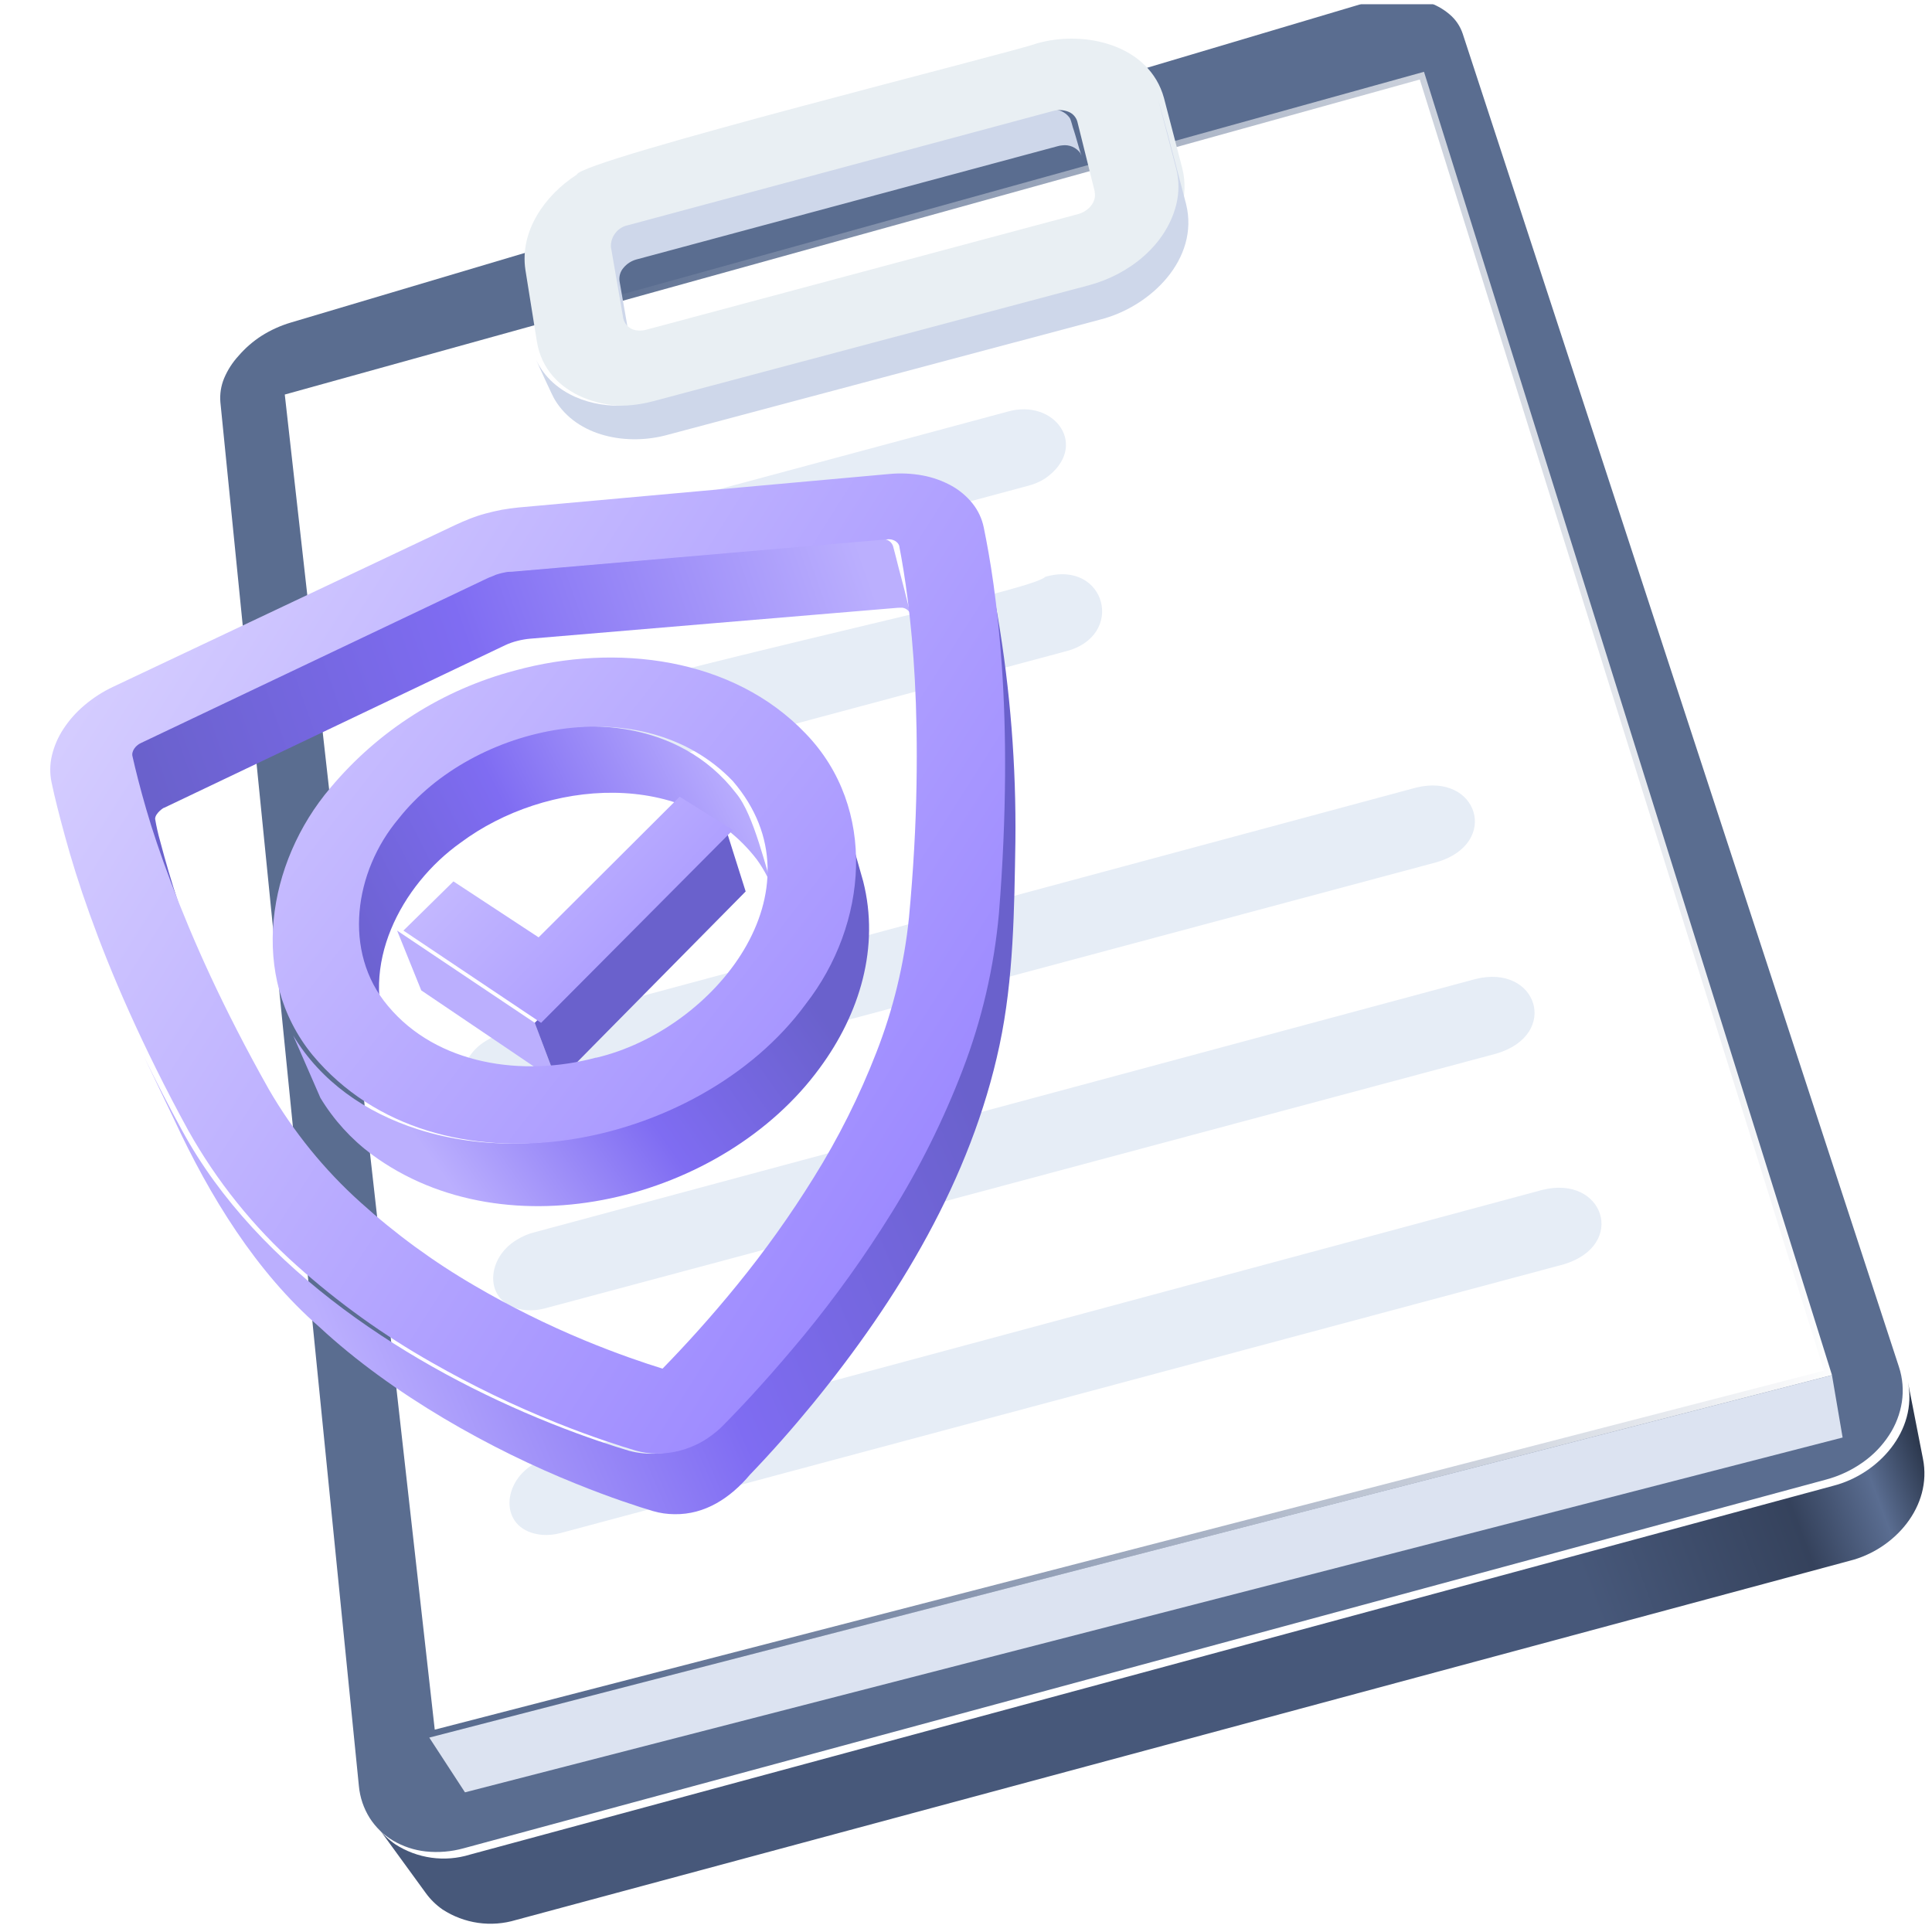 <svg width="36" height="36" viewBox="0 0 236 235" fill="none" xmlns="http://www.w3.org/2000/svg">
<g clip-path="url(#clip0_985_5072)">
<path d="M234.894 177.69L233.062 168.332C234.235 174.259 229.472 179.59 223.903 181.003L57.415 226.042C55.888 226.515 54.276 226.645 52.694 226.425C51.111 226.204 49.596 225.638 48.255 224.767C47.471 224.219 46.781 223.547 46.213 222.776L52.029 230.767C52.587 231.532 53.268 232.198 54.044 232.74C55.356 233.598 56.839 234.158 58.389 234.382C59.94 234.605 61.52 234.486 63.02 234.034L225.927 190.159C231.432 188.792 236.057 183.498 234.894 177.69Z" fill="url(#paint0_linear_985_5072)"/>
<g filter="url(#filter0_i_985_5072)">
<path d="M167.62 0.596C168.892 0.215 170.212 0.014 171.54 2.85992e-05C172.737 -0.017 173.93 0.153 175.075 0.505C176.083 0.815 177.018 1.327 177.823 2.009C178.573 2.635 179.135 3.458 179.444 4.386L232.733 167.24C233.187 168.624 233.309 170.095 233.09 171.534C232.867 172.972 232.339 174.345 231.542 175.562C230.7 176.859 229.618 177.983 228.355 178.874C226.989 179.849 225.46 180.57 223.839 181.003L57.415 226.042C55.899 226.464 54.317 226.595 52.753 226.428C51.353 226.273 50.001 225.823 48.787 225.106C47.636 224.424 46.661 223.481 45.938 222.354C45.194 221.171 44.739 219.829 44.61 218.436L27.693 49.416C27.606 48.412 27.764 47.401 28.151 46.471C28.58 45.458 29.181 44.526 29.928 43.718C30.741 42.778 31.685 41.959 32.731 41.287C33.839 40.588 35.038 40.045 36.294 39.672L167.62 0.596Z" fill="#5A6D90"/>
</g>
<path d="M73.82 35.048L75.651 39.186C75.647 39.22 75.647 39.254 75.651 39.287V39.379V39.471C75.649 39.501 75.649 39.532 75.651 39.562L73.82 35.424V35.333V35.241C73.82 35.241 73.82 35.177 73.82 35.14C73.815 35.109 73.815 35.079 73.82 35.048" fill="#858585"/>
<g filter="url(#filter1_d_985_5072)">
<path d="M220.696 162.075L221.997 169.699L53.713 213.041L49.353 206.353L220.696 162.075Z" fill="#DCE3F1"/>
<path d="M31.701 42.295L170.348 3.815L219.718 161.531L50.021 205.384L31.701 42.295Z" fill="white" stroke="url(#paint1_linear_985_5072)" stroke-width="1.543"/>
<path d="M185.287 139.459C192.835 137.55 195.72 146.193 187.935 148.542L65.42 181.36C64.684 181.564 63.919 181.642 63.157 181.59C57.955 181.122 58.074 175.351 62.04 172.984C62.702 172.567 63.425 172.257 64.183 172.066L185.287 139.459Z" fill="#E6EDF6"/>
<path d="M177.136 113.695C184.702 111.796 187.514 120.448 179.747 122.788L63.424 153.937C62.695 154.129 61.94 154.197 61.189 154.138C55.986 153.68 56.06 147.918 60.035 145.551C60.697 145.134 61.42 144.824 62.178 144.633L177.136 113.695Z" fill="#E6EDF6"/>
<path d="M169.864 90.318C177.439 88.419 180.205 97.089 172.456 99.41L59.714 129.605C58.975 129.809 58.207 129.886 57.443 129.834C52.24 129.375 52.286 123.623 56.27 121.246C56.932 120.83 57.655 120.52 58.413 120.329L169.864 90.318Z" fill="#E6EDF6"/>
<path d="M120.009 44.38C125.779 42.729 130.084 48.674 124.588 52.546C123.918 52.966 123.185 53.276 122.418 53.464L41.624 75.153C33.628 76.878 33.069 67.813 40.149 65.859L120.009 44.38Z" fill="#E6EDF6"/>
<path d="M124.589 64.565C131.99 62.4 134.536 71.85 126.989 73.694L46.204 95.338C43.63 96.099 40.232 95.109 39.792 92.191C34.077 83.768 122.006 67.309 124.589 64.565Z" fill="#E6EDF6"/>
</g>
<g filter="url(#filter2_d_985_5072)">
<path d="M128.226 14.942C128.638 14.888 129.056 14.944 129.44 15.105C129.823 15.267 130.156 15.527 130.406 15.86C130.506 16.061 130.635 16.41 130.488 15.979C130.222 15.19 129.883 13.869 129.627 13.098C129.453 12.658 129.352 12.024 129.142 11.612C128.831 11.169 128.385 10.84 127.871 10.675C127.357 10.509 126.803 10.516 126.293 10.694L74.433 24.686C73.821 24.8 73.269 25.13 72.879 25.617C72.489 26.103 72.287 26.714 72.308 27.337L73.82 36.081L75.651 40.219L74.131 31.512C74.094 31.227 74.117 30.938 74.199 30.663C74.281 30.388 74.42 30.133 74.607 29.916C75.026 29.402 75.597 29.036 76.237 28.87L127.658 15.043C127.843 14.989 128.033 14.956 128.226 14.942V14.942Z" fill="#CED7EA"/>
<g filter="url(#filter3_i_985_5072)">
<path d="M124.297 2.501C130.214 0.794 138.091 2.684 139.868 9.153L142.112 17.759C143.751 24.512 137.688 30.411 131.459 31.989L78.225 46.201C72.245 47.963 64.368 45.651 63.268 38.907L61.867 30.154C61.153 25.42 64.239 21.034 68.141 18.52C68.517 16.75 121.915 3.455 124.297 2.501ZM131.423 20.631L129.289 12.043C129.212 11.773 129.075 11.524 128.887 11.316C128.7 11.108 128.468 10.945 128.208 10.841C127.597 10.599 126.924 10.567 126.293 10.749L74.434 24.686C73.822 24.802 73.272 25.132 72.882 25.618C72.492 26.105 72.289 26.714 72.309 27.337L73.82 36.081C73.916 36.497 74.149 36.869 74.481 37.137C74.813 37.404 75.225 37.553 75.652 37.558C75.988 37.583 76.326 37.549 76.65 37.457L129.353 23.346C130.543 23.044 131.688 21.924 131.395 20.594" fill="#E9EFF3"/>
</g>
<path d="M143.347 22.135L141.103 13.557L139.894 9.199L142.138 17.805C142.499 19.244 142.499 20.751 142.138 22.19C140.892 27.145 136.376 30.723 131.458 32.035L78.224 46.201C74.13 47.293 69.34 46.852 66.061 43.971C65.168 43.177 64.445 42.209 63.935 41.127C64.21 41.733 65.914 45.513 66.216 45.99C68.964 50.577 75.137 51.651 80.001 50.302L132.795 36.237C139.042 34.677 144.977 28.796 143.347 22.135Z" fill="#CED7EA"/>
</g>
<g filter="url(#filter4_d_985_5072)">
<path d="M60.697 121.357L54.258 117.044L43.881 110.09L46.83 117.393L57.079 124.32L63.436 128.623L60.697 121.357Z" fill="#BBAFFE"/>
<path d="M87.806 101.383C88.804 102.76 89.571 104.291 90.078 105.915C88.924 102.649 87.513 95.96 85.269 93.29C71.53 75.445 35.644 89.272 38.648 112.072C39.189 115.228 42.083 120.916 42.935 123.219C39.161 114.439 44.336 104.548 51.618 99.364C62.05 91.575 79.16 90.189 87.806 101.383Z" fill="url(#paint2_linear_985_5072)"/>
<path d="M98.322 95.346C98.404 95.538 100.832 104.154 100.813 104.071C102.847 112.099 100.419 120.237 95.473 126.917C83.713 142.982 57.38 149.707 40.765 137.422C38.255 135.547 36.131 133.204 34.509 130.522L31.191 122.913C34.58 128.528 40.005 132.302 46.37 134.348C62.665 139.587 82.889 132.66 93.01 119.026C98.166 112.127 100.676 103.612 98.322 95.346Z" fill="url(#paint3_linear_985_5072)"/>
<path d="M84.084 97.805L60.691 121.357L63.439 128.623L69.484 122.494L86.457 105.31L84.084 97.805Z" fill="#6A61CC"/>
<g filter="url(#filter5_i_985_5072)">
<path d="M84.127 97.805L66.852 115.173L60.697 121.357L54.258 117.044L43.881 110.09L49.99 104.08L60.395 110.916L77.624 93.731L84.127 97.805Z" fill="url(#paint4_linear_985_5072)"/>
</g>
<g filter="url(#filter6_i_985_5072)">
<path d="M57.524 78.317C69.862 74.941 84.141 76.721 93.025 86.033C101.818 95.144 100.609 109.337 93.025 119.063C80.01 136.871 48.017 143.514 32.794 125.311C24.945 115.723 27.207 101.768 34.965 92.648C40.822 85.647 48.704 80.639 57.524 78.317V78.317ZM67.416 125.623C81.86 122.237 95.544 105.135 84.123 91.832C73.223 80.436 52.459 84.785 43.291 96.419C37.877 102.842 36.412 112.686 41.99 119.292C47.98 126.494 58.477 128.017 67.416 125.604" fill="url(#paint5_linear_985_5072)"/>
</g>
<path d="M105.584 70.647C105.816 70.678 106.036 70.772 106.218 70.919C106.401 71.067 106.539 71.261 106.619 71.482L106.207 69.904L106.152 69.693C105.896 68.537 105.09 65.656 104.833 64.546C104.742 64.124 104.549 63.518 104.458 63.114C104.381 62.897 104.247 62.706 104.069 62.56C103.892 62.415 103.677 62.321 103.45 62.288C103.32 62.27 103.187 62.27 103.056 62.288C102.745 62.288 102.864 62.288 102.827 62.288C101.737 62.399 57.287 66.234 57.113 66.261C56.587 66.317 56.066 66.418 55.556 66.564C55.035 66.712 54.526 66.902 54.036 67.133L11.802 87.162C11.673 87.226 11.55 87.303 11.436 87.391C11.171 87.554 10.967 87.799 10.854 88.089C10.742 88.379 10.727 88.698 10.813 88.997C11.005 89.85 11.216 90.731 11.436 91.575C12.577 95.928 13.953 100.216 15.558 104.42C17.499 109.925 21.429 118.017 23.517 122.623C22.229 119.809 21.007 116.965 19.853 114.09C17.913 109.232 16.273 104.259 14.944 99.199C14.684 98.294 14.477 97.375 14.321 96.447C14.321 95.722 15.475 94.997 15.402 95.098L57.068 75.234C57.561 75.004 58.077 74.822 58.606 74.693C59.096 74.568 59.596 74.483 60.099 74.436C61.015 74.363 104.98 70.647 105.062 70.656C105.236 70.644 105.41 70.641 105.584 70.647V70.647Z" fill="url(#paint6_linear_985_5072)"/>
<path d="M119.406 99.218C119.509 89.975 118.783 80.741 117.235 71.629C116.896 69.39 115.229 62.857 114.743 60.619C114.743 60.683 114.743 60.747 114.743 60.811C117.033 72.106 117.546 83.694 117.281 95.236C117.205 101.342 116.74 107.437 115.888 113.484C114.249 122.328 111.193 130.849 106.839 138.715C102.27 147.069 96.826 154.912 90.6 162.111C88.56 164.509 86.447 166.843 84.261 169.112C82.732 170.754 81.147 172.387 79.013 173.186C76.852 174.081 74.456 174.236 72.199 173.626C70.504 173.121 67.079 172.048 62.655 170.277C45.774 163.534 26.933 151.661 17.609 134.495C15.991 131.535 14.446 128.54 12.975 125.513L16.638 133.155C20.98 142.523 26.659 151.799 34.38 158.506C43.347 166.837 55.446 173.525 65.723 177.654C70.074 179.415 73.453 180.498 75.12 180.993C75.977 181.245 76.865 181.374 77.758 181.379C81.523 181.443 84.628 179.351 86.982 176.553C89.629 173.8 92.184 170.901 94.621 167.928C105.08 155.129 113.992 140.45 117.464 124.109C119.195 115.98 119.268 107.521 119.406 99.218Z" fill="url(#paint7_linear_985_5072)"/>
<g filter="url(#filter7_i_985_5072)">
<path d="M103.221 54.316C104.594 54.185 105.978 54.247 107.334 54.499C108.555 54.729 109.733 55.15 110.823 55.747C111.812 56.296 112.686 57.031 113.397 57.912C114.081 58.768 114.552 59.774 114.771 60.848C115.147 62.683 115.568 64.958 115.962 67.784C116.356 70.61 116.722 74.005 116.988 77.877C117.253 81.748 117.409 86.263 117.372 91.254C117.336 96.245 117.116 101.887 116.621 108.025C116.03 114.571 114.535 121.003 112.179 127.137C109.838 133.241 106.918 139.106 103.459 144.652C100.235 149.849 96.671 154.827 92.789 159.552C89.125 163.974 85.663 167.809 82.668 170.8C82.322 171.13 81.955 171.436 81.569 171.718C81.18 172.012 80.773 172.282 80.35 172.525C79.924 172.762 79.483 172.973 79.032 173.158C78.582 173.342 78.12 173.496 77.648 173.617C76.751 173.852 75.828 173.972 74.901 173.975C74.444 173.976 73.988 173.946 73.536 173.883C73.09 173.821 72.649 173.726 72.217 173.598C70.523 173.094 67.097 172.02 62.673 170.25C57.401 168.143 52.281 165.672 47.35 162.855C41.446 159.513 35.919 155.545 30.863 151.019C25.56 146.287 21.079 140.706 17.6 134.504C14.77 129.33 12.398 124.494 10.401 120.054C8.404 115.613 6.838 111.649 5.547 108.053C4.255 104.456 3.312 101.383 2.57 98.676C1.828 95.97 1.26 93.731 0.894 91.96C0.669 90.875 0.688 89.753 0.949 88.675C1.225 87.529 1.7 86.439 2.35 85.455C3.056 84.375 3.917 83.404 4.905 82.574C5.972 81.666 7.155 80.903 8.423 80.308L50.198 60.554C50.5 60.408 50.812 60.27 51.114 60.142C51.416 60.013 51.746 59.885 52.03 59.765C52.314 59.646 52.671 59.536 52.946 59.435C53.221 59.334 53.596 59.233 53.926 59.142C54.256 59.05 54.585 58.967 54.915 58.894C55.245 58.82 55.584 58.747 55.913 58.683L56.912 58.527L57.919 58.407L103.221 54.316ZM104.476 63.197C104.445 63.046 104.379 62.905 104.284 62.784C104.184 62.662 104.063 62.559 103.927 62.481C103.772 62.397 103.605 62.338 103.432 62.307C103.238 62.279 103.04 62.279 102.846 62.307L57.242 66.243H56.83L56.417 66.307L56.005 66.39L55.602 66.491L55.208 66.61L54.778 66.793L54.393 66.94L54.008 67.115L11.848 87.162C11.664 87.241 11.494 87.35 11.344 87.483C11.204 87.597 11.083 87.733 10.987 87.886C10.892 88.025 10.824 88.181 10.786 88.345C10.749 88.496 10.749 88.653 10.786 88.804C11.161 90.483 11.702 92.63 12.453 95.226C13.204 97.823 14.211 100.823 15.494 104.218C16.776 107.613 18.37 111.475 20.32 115.668C22.271 119.861 24.644 124.522 27.437 129.476C30.428 134.647 34.215 139.314 38.657 143.303C42.932 147.168 47.598 150.575 52.58 153.469C56.896 155.995 61.379 158.224 65.998 160.139C70.037 161.809 73.389 162.937 75.533 163.598C78.281 160.781 81.422 157.341 84.628 153.395C88.033 149.219 91.166 144.827 94.007 140.248C97.024 135.412 99.581 130.304 101.646 124.99C103.719 119.692 105.063 114.136 105.639 108.475C106.189 102.566 106.473 97.199 106.555 92.355C106.638 87.51 106.555 83.29 106.354 79.51C106.152 75.73 105.841 72.546 105.502 69.821C105.163 67.096 104.788 64.894 104.458 63.178" fill="url(#paint8_linear_985_5072)"/>
</g>
</g>
</g>
<defs>
<filter id="filter0_i_985_5072" x="26.899" y="-0.772" width="206.297" height="227.271" filterUnits="userSpaceOnUse" color-interpolation-filters="sRGB">
<feFlood flood-opacity="0" result="BackgroundImageFix"/>
<feBlend mode="normal" in="SourceGraphic" in2="BackgroundImageFix" result="shape"/>
<feColorMatrix in="SourceAlpha" type="matrix" values="0 0 0 0 0 0 0 0 0 0 0 0 0 0 0 0 0 0 127 0" result="hardAlpha"/>
<feOffset dx="-0.771" dy="-0.771"/>
<feGaussianBlur stdDeviation="0.386"/>
<feComposite in2="hardAlpha" operator="arithmetic" k2="-1" k3="1"/>
<feColorMatrix type="matrix" values="0 0 0 0 0.655 0 0 0 0 0.696 0 0 0 0 0.771 0 0 0 1 0"/>
<feBlend mode="normal" in2="shape" result="effect1_innerShadow_985_5072"/>
</filter>
<filter id="filter1_d_985_5072" x="30.861" y="2.872" width="194.991" height="216.34" filterUnits="userSpaceOnUse" color-interpolation-filters="sRGB">
<feFlood flood-opacity="0" result="BackgroundImageFix"/>
<feColorMatrix in="SourceAlpha" type="matrix" values="0 0 0 0 0 0 0 0 0 0 0 0 0 0 0 0 0 0 127 0" result="hardAlpha"/>
<feOffset dx="3.085" dy="5.399"/>
<feGaussianBlur stdDeviation="0.386"/>
<feColorMatrix type="matrix" values="0 0 0 0 0.29 0 0 0 0 0.359 0 0 0 0 0.487 0 0 0 1 0"/>
<feBlend mode="normal" in2="BackgroundImageFix" result="effect1_dropShadow_985_5072"/>
<feBlend mode="normal" in="SourceGraphic" in2="effect1_dropShadow_985_5072" result="shape"/>
</filter>
<filter id="filter2_d_985_5072" x="61.764" y="1.906" width="84.169" height="52.023" filterUnits="userSpaceOnUse" color-interpolation-filters="sRGB">
<feFlood flood-opacity="0" result="BackgroundImageFix"/>
<feColorMatrix in="SourceAlpha" type="matrix" values="0 0 0 0 0 0 0 0 0 0 0 0 0 0 0 0 0 0 127 0" result="hardAlpha"/>
<feOffset dx="1.543" dy="2.314"/>
<feGaussianBlur stdDeviation="0.386"/>
<feColorMatrix type="matrix" values="0 0 0 0 0.879 0 0 0 0 0.899 0 0 0 0 0.938 0 0 0 0.54 0"/>
<feBlend mode="normal" in2="BackgroundImageFix" result="effect1_dropShadow_985_5072"/>
<feBlend mode="normal" in="SourceGraphic" in2="effect1_dropShadow_985_5072" result="shape"/>
</filter>
<filter id="filter3_i_985_5072" x="61.764" y="1.906" width="81.39" height="44.863" filterUnits="userSpaceOnUse" color-interpolation-filters="sRGB">
<feFlood flood-opacity="0" result="BackgroundImageFix"/>
<feBlend mode="normal" in="SourceGraphic" in2="BackgroundImageFix" result="shape"/>
<feColorMatrix in="SourceAlpha" type="matrix" values="0 0 0 0 0 0 0 0 0 0 0 0 0 0 0 0 0 0 127 0" result="hardAlpha"/>
<feOffset dx="0.771"/>
<feGaussianBlur stdDeviation="0.386"/>
<feComposite in2="hardAlpha" operator="arithmetic" k2="-1" k3="1"/>
<feColorMatrix type="matrix" values="0 0 0 0 1 0 0 0 0 1 0 0 0 0 1 0 0 0 1 0"/>
<feBlend mode="normal" in2="shape" result="effect1_innerShadow_985_5072"/>
</filter>
<filter id="filter4_d_985_5072" x="0.738" y="54.249" width="124.077" height="130.988" filterUnits="userSpaceOnUse" color-interpolation-filters="sRGB">
<feFlood flood-opacity="0" result="BackgroundImageFix"/>
<feColorMatrix in="SourceAlpha" type="matrix" values="0 0 0 0 0 0 0 0 0 0 0 0 0 0 0 0 0 0 127 0" result="hardAlpha"/>
<feOffset dx="4.628" dy="3.085"/>
<feGaussianBlur stdDeviation="0.386"/>
<feColorMatrix type="matrix" values="0 0 0 0 0.619 0 0 0 0 0.695 0 0 0 0 0.848 0 0 0 0.22 0"/>
<feBlend mode="normal" in2="BackgroundImageFix" result="effect1_dropShadow_985_5072"/>
<feBlend mode="normal" in="SourceGraphic" in2="effect1_dropShadow_985_5072" result="shape"/>
</filter>
<filter id="filter5_i_985_5072" x="43.881" y="93.731" width="41.017" height="27.626" filterUnits="userSpaceOnUse" color-interpolation-filters="sRGB">
<feFlood flood-opacity="0" result="BackgroundImageFix"/>
<feBlend mode="normal" in="SourceGraphic" in2="BackgroundImageFix" result="shape"/>
<feColorMatrix in="SourceAlpha" type="matrix" values="0 0 0 0 0 0 0 0 0 0 0 0 0 0 0 0 0 0 127 0" result="hardAlpha"/>
<feOffset dx="0.771"/>
<feGaussianBlur stdDeviation="0.386"/>
<feComposite in2="hardAlpha" operator="arithmetic" k2="-1" k3="1"/>
<feColorMatrix type="matrix" values="0 0 0 0 1 0 0 0 0 1 0 0 0 0 1 0 0 0 1 0"/>
<feBlend mode="normal" in2="shape" result="effect1_innerShadow_985_5072"/>
</filter>
<filter id="filter6_i_985_5072" x="27.91" y="76.734" width="72.037" height="59.38" filterUnits="userSpaceOnUse" color-interpolation-filters="sRGB">
<feFlood flood-opacity="0" result="BackgroundImageFix"/>
<feBlend mode="normal" in="SourceGraphic" in2="BackgroundImageFix" result="shape"/>
<feColorMatrix in="SourceAlpha" type="matrix" values="0 0 0 0 0 0 0 0 0 0 0 0 0 0 0 0 0 0 127 0" result="hardAlpha"/>
<feOffset dx="0.771"/>
<feGaussianBlur stdDeviation="0.386"/>
<feComposite in2="hardAlpha" operator="arithmetic" k2="-1" k3="1"/>
<feColorMatrix type="matrix" values="0 0 0 0 1 0 0 0 0 1 0 0 0 0 1 0 0 0 1 0"/>
<feBlend mode="normal" in2="shape" result="effect1_innerShadow_985_5072"/>
</filter>
<filter id="filter7_i_985_5072" x="0.738" y="54.249" width="117.41" height="119.726" filterUnits="userSpaceOnUse" color-interpolation-filters="sRGB">
<feFlood flood-opacity="0" result="BackgroundImageFix"/>
<feBlend mode="normal" in="SourceGraphic" in2="BackgroundImageFix" result="shape"/>
<feColorMatrix in="SourceAlpha" type="matrix" values="0 0 0 0 0 0 0 0 0 0 0 0 0 0 0 0 0 0 127 0" result="hardAlpha"/>
<feOffset dx="0.771"/>
<feGaussianBlur stdDeviation="0.386"/>
<feComposite in2="hardAlpha" operator="arithmetic" k2="-1" k3="1"/>
<feColorMatrix type="matrix" values="0 0 0 0 1 0 0 0 0 1 0 0 0 0 1 0 0 0 1 0"/>
<feBlend mode="normal" in2="shape" result="effect1_innerShadow_985_5072"/>
</filter>
<linearGradient id="paint0_linear_985_5072" x1="263.353" y1="204.771" x2="205.9" y2="226.022" gradientUnits="userSpaceOnUse">
<stop stop-color="#222D3F"/>
<stop offset="0.281" stop-color="#2D394F"/>
<stop offset="0.394" stop-color="#5A6D91"/>
<stop offset="0.561" stop-color="#35425C"/>
<stop offset="1" stop-color="#47587A"/>
</linearGradient>
<linearGradient id="paint1_linear_985_5072" x1="222.681" y1="154.933" x2="70.933" y2="159.575" gradientUnits="userSpaceOnUse">
<stop stop-color="white"/>
<stop offset="1" stop-color="white" stop-opacity="0"/>
</linearGradient>
<linearGradient id="paint2_linear_985_5072" x1="42.029" y1="125.495" x2="90.631" y2="100.822" gradientUnits="userSpaceOnUse">
<stop stop-color="#6A61CC"/>
<stop offset="0.498" stop-color="#7F6CF2"/>
<stop offset="1" stop-color="#BBAFFE"/>
</linearGradient>
<linearGradient id="paint3_linear_985_5072" x1="96.226" y1="120.848" x2="55.951" y2="149.23" gradientUnits="userSpaceOnUse">
<stop stop-color="#6A61CC"/>
<stop offset="0.498" stop-color="#7F6CF2"/>
<stop offset="1" stop-color="#BBAFFE"/>
</linearGradient>
<linearGradient id="paint4_linear_985_5072" x1="31.742" y1="96.474" x2="78.697" y2="140.913" gradientUnits="userSpaceOnUse">
<stop stop-color="#D4CCFF"/>
<stop offset="1" stop-color="#9783FF"/>
</linearGradient>
<linearGradient id="paint5_linear_985_5072" x1="6.415" y1="82.631" x2="104.444" y2="159.06" gradientUnits="userSpaceOnUse">
<stop stop-color="#D4CCFF"/>
<stop offset="1" stop-color="#9783FF"/>
</linearGradient>
<linearGradient id="paint6_linear_985_5072" x1="18.286" y1="105.354" x2="104.56" y2="75.415" gradientUnits="userSpaceOnUse">
<stop stop-color="#6A61CC"/>
<stop offset="0.461" stop-color="#7F6CF2"/>
<stop offset="1" stop-color="#BBAFFE"/>
</linearGradient>
<linearGradient id="paint7_linear_985_5072" x1="111.384" y1="124.241" x2="34.264" y2="157.205" gradientUnits="userSpaceOnUse">
<stop stop-color="#6A61CC"/>
<stop offset="0.498" stop-color="#7F6CF2"/>
<stop offset="1" stop-color="#BBAFFE"/>
</linearGradient>
<linearGradient id="paint8_linear_985_5072" x1="3.319" y1="85.213" x2="112.262" y2="154.36" gradientUnits="userSpaceOnUse">
<stop stop-color="#D4CCFF"/>
<stop offset="1" stop-color="#9783FF"/>
</linearGradient>
<clipPath id="clip0_985_5072">
<rect width="235.236" height="234.465" fill="white" transform="translate(0.738)"/>
</clipPath>
</defs>
</svg>
